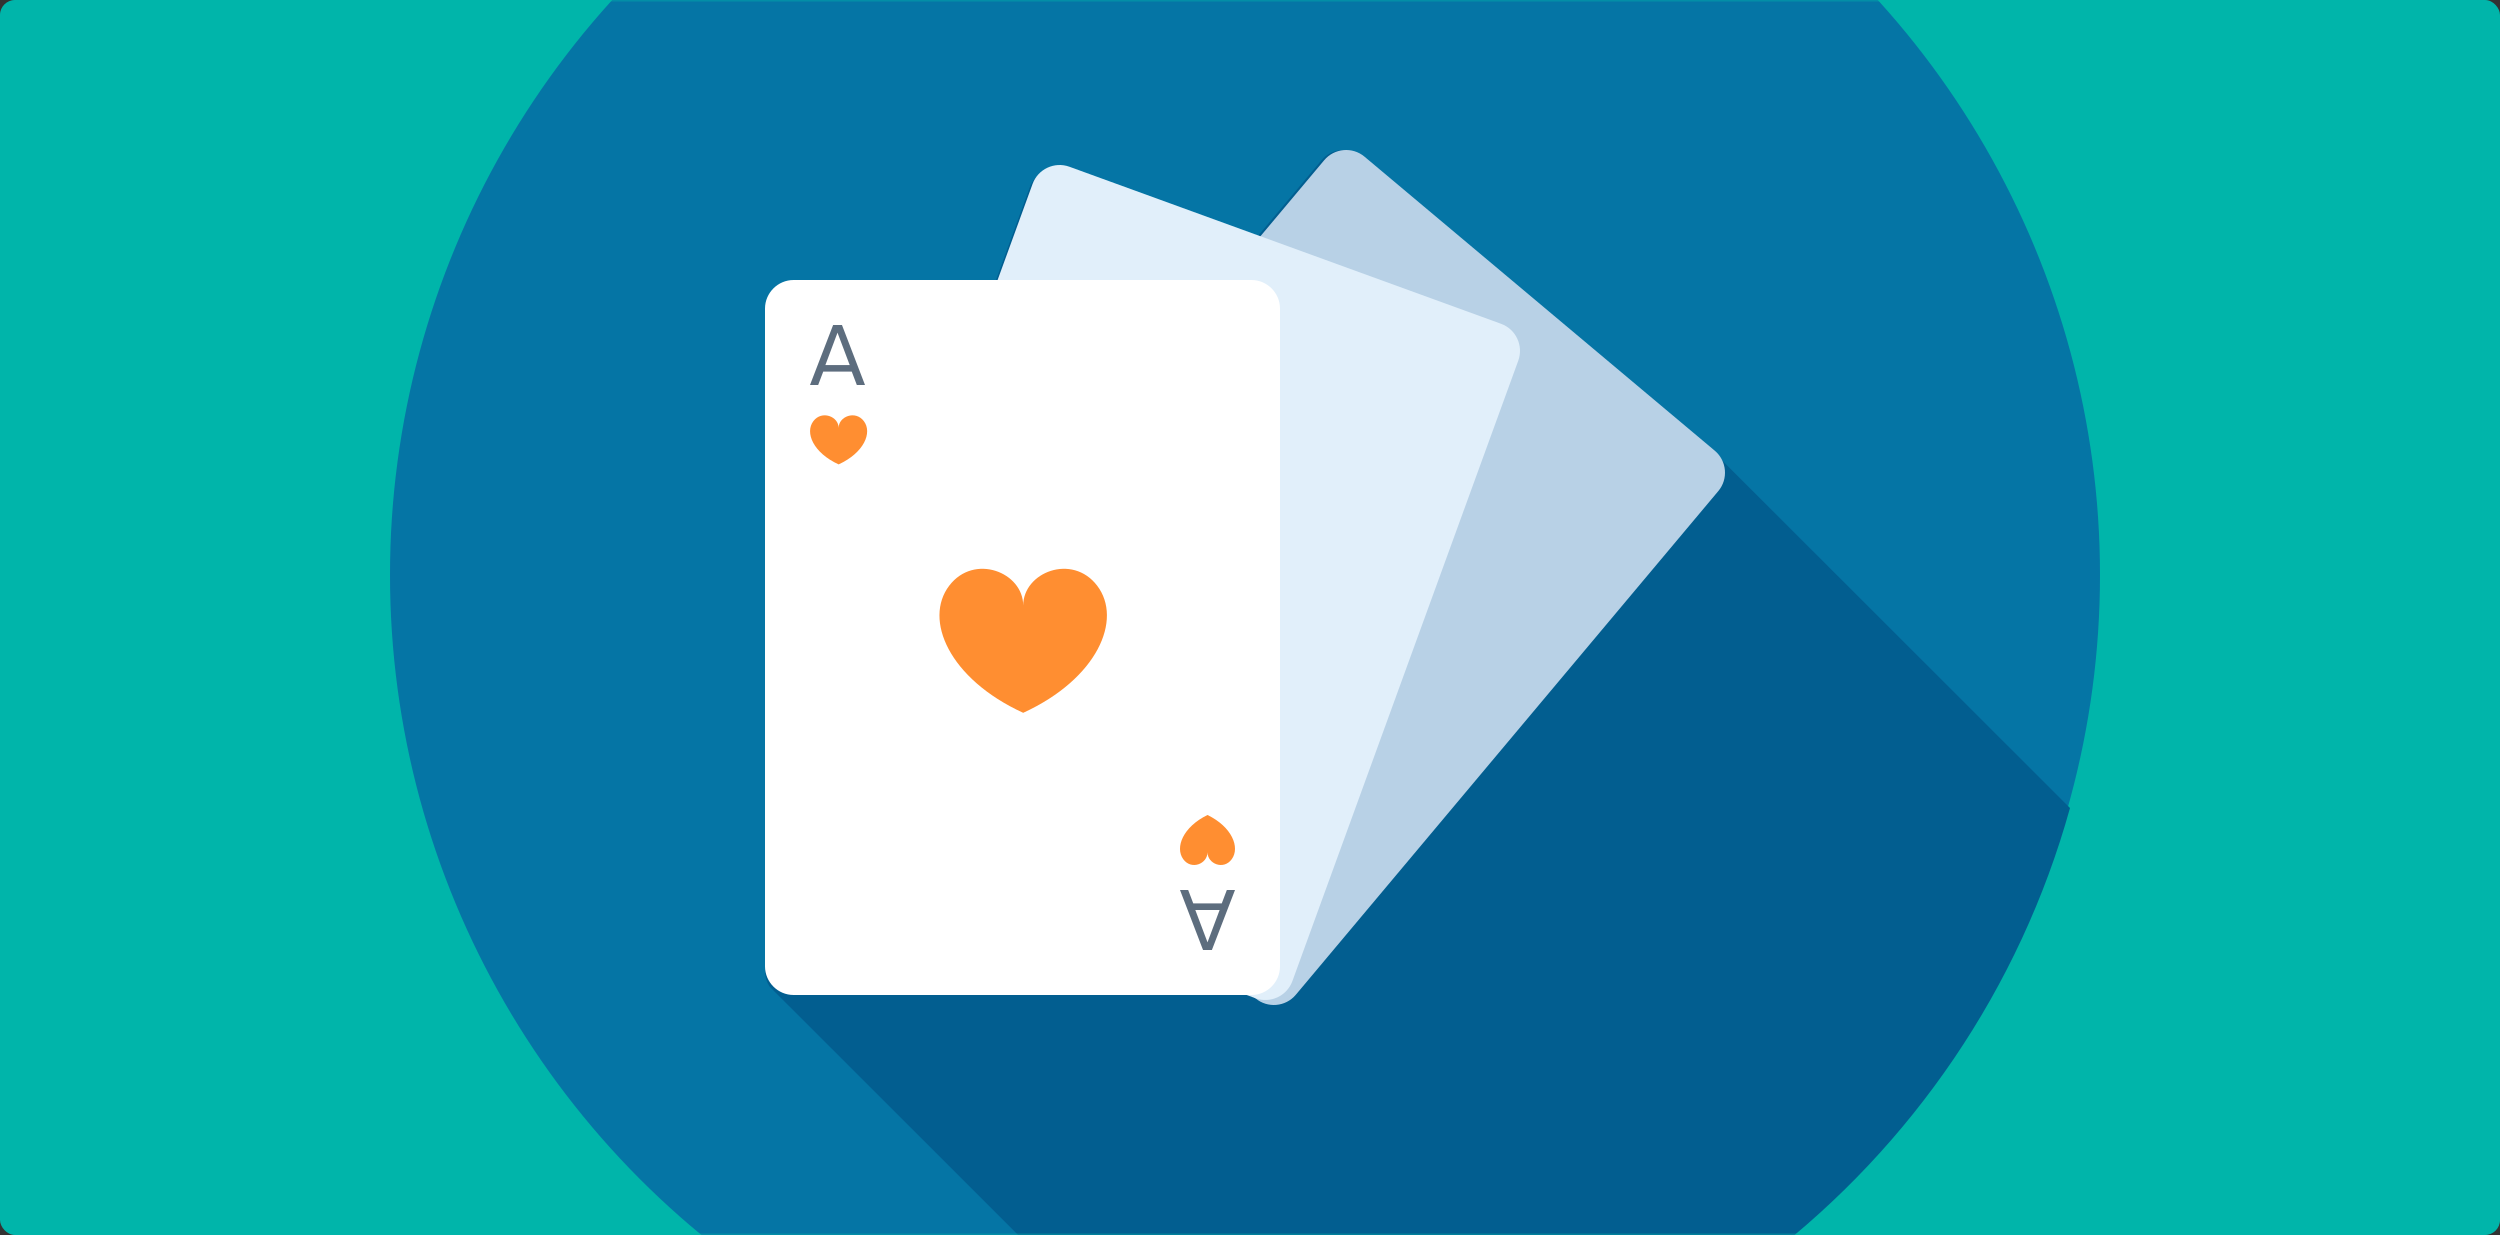<?xml version="1.0" encoding="UTF-8"?>
<svg width="500px" height="247px" viewBox="0 0 500 247" version="1.1" xmlns="http://www.w3.org/2000/svg" xmlns:xlink="http://www.w3.org/1999/xlink">
    <rect x="0" y="0" width="500" height="247" fill="#333333" stroke="none"/>
    <!-- Generator: Sketch 49.1 (51147) - http://www.bohemiancoding.com/sketch -->
    <title>Group 7</title>
    <desc>Created with Sketch.</desc>
    <defs>
        <rect id="path-1" x="0" y="0" width="500" height="247" rx="3"></rect>
    </defs>
    <g id="sign-up" stroke="none" stroke-width="1" fill="none" fill-rule="evenodd">
        <g id="table" transform="translate(-77, -348)">
            <g id="Group-7" transform="translate(77, 348)">
                <mask id="mask-2" fill="white">
                    <use xlink:href="#path-1"></use>
                </mask>
                <use id="Mask" fill="#00B5AA" xlink:href="#path-1"></use>
                <g id="cards" mask="url(#mask-2)">
                    <g transform="translate(78, -56)">
                        <circle id="Oval" fill="#0575A5" fill-rule="nonzero" cx="171" cy="171" r="171"></circle>
                        <path d="M336,217.604 L265.222,146.881 C265.047,146.666 264.834,146.462 264.624,146.279 L194.363,87.34 C191.931,85.3 188.3,85.629 186.288,88.056 L173.086,103.775 L135.3,90.036 C132.355,88.96 129.025,90.487 127.944,93.457 L120.922,112.746 L80.733,112.746 C77.579,112.746 75,115.326 75,118.473 L75,250.27 C75,251.378 75.331,252.432 75.9,253.302 L77.76,255.162 L165.512,342.865 C167.291,342.92 169.065,343 170.853,343 C249.607,342.999 315.909,289.909 336,217.604 Z" id="Shape" fill="#025E90" fill-rule="nonzero"></path>
                        <path d="M181.156,254.96 C179.131,257.375 175.511,257.69 173.103,255.668 L103.034,196.854 C100.626,194.826 100.31,191.207 102.332,188.796 L186.844,88.04 C188.866,85.625 192.49,85.31 194.899,87.332 L264.963,146.145 C267.373,148.174 267.692,151.795 265.667,154.208 L181.156,254.96 Z" id="Shape" fill="#B8D1E6" fill-rule="nonzero"></path>
                        <path d="M180.479,252.221 C179.396,255.192 176.084,256.737 173.119,255.654 L86.778,224.227 C83.809,223.155 82.265,219.843 83.344,216.871 L128.518,92.774 C129.597,89.81 132.91,88.263 135.879,89.346 L222.222,120.764 C225.191,121.842 226.735,125.153 225.656,128.128 L180.479,252.221 Z" id="Shape" fill="#E1EFFA" fill-rule="nonzero"></path>
                        <path d="M178,249.276 C178,252.425 175.427,255 172.279,255 L80.722,255 C77.576,255 75,252.425 75,249.276 L75,117.719 C75,114.577 77.576,112 80.722,112 L172.279,112 C175.427,112 178,114.577 178,117.719 L178,249.276 Z" id="Shape" fill="#FFFFFF" fill-rule="nonzero"></path>
                        <g id="Group" stroke-width="1" fill="none" fill-rule="evenodd" transform="translate(84, 139)">
                            <path d="M57.431,34.135 C52.447,27.596 42.639,31.45 42.639,38.103 C42.639,31.451 32.829,27.597 27.847,34.135 C22.691,40.9 27.771,52.75 42.639,59.564 C57.506,52.75 62.581,40.9 57.431,34.135 Z" id="Shape" fill="#FF8E31" fill-rule="nonzero"></path>
                            <path d="M10.765,1.217 C9.067,-1.017 5.724,0.302 5.724,2.573 C5.724,0.304 2.379,-1.017 0.681,1.217 C-1.081,3.522 0.655,7.563 5.724,9.88 C10.791,7.563 12.523,3.522 10.765,1.217 Z" id="Shape" fill="#FF8E31" fill-rule="nonzero"></path>
                        </g>
                        <path d="M93.366,133 L92.351,130.321 L86.646,130.321 L85.631,133 L84,133 L88.624,121 L90.394,121 L95,133 L93.366,133 Z M89.501,122.535 L87.076,129.009 L91.941,129.009 L89.501,122.535 Z" id="Shape" fill="#5D6D7E" fill-rule="nonzero"></path>
                        <path d="M158.641,227.828 C160.279,230.099 163.499,228.757 163.499,226.453 C163.499,228.759 166.719,230.099 168.356,227.828 C170.053,225.479 168.384,221.363 163.499,219 C158.616,221.363 156.95,225.479 158.641,227.828 Z" id="Shape" fill="#FF8E31" fill-rule="nonzero"></path>
                        <path d="M159.634,234 L160.649,236.678 L166.353,236.678 L167.368,234 L169,234 L164.377,246 L162.606,246 L158,234 L159.634,234 Z M163.502,244.464 L165.924,237.996 L161.06,237.996 L163.502,244.464 Z" id="Shape" fill="#5D6D7E" fill-rule="nonzero"></path>
                    </g>
                </g>
            </g>
        </g>
    </g>
</svg>